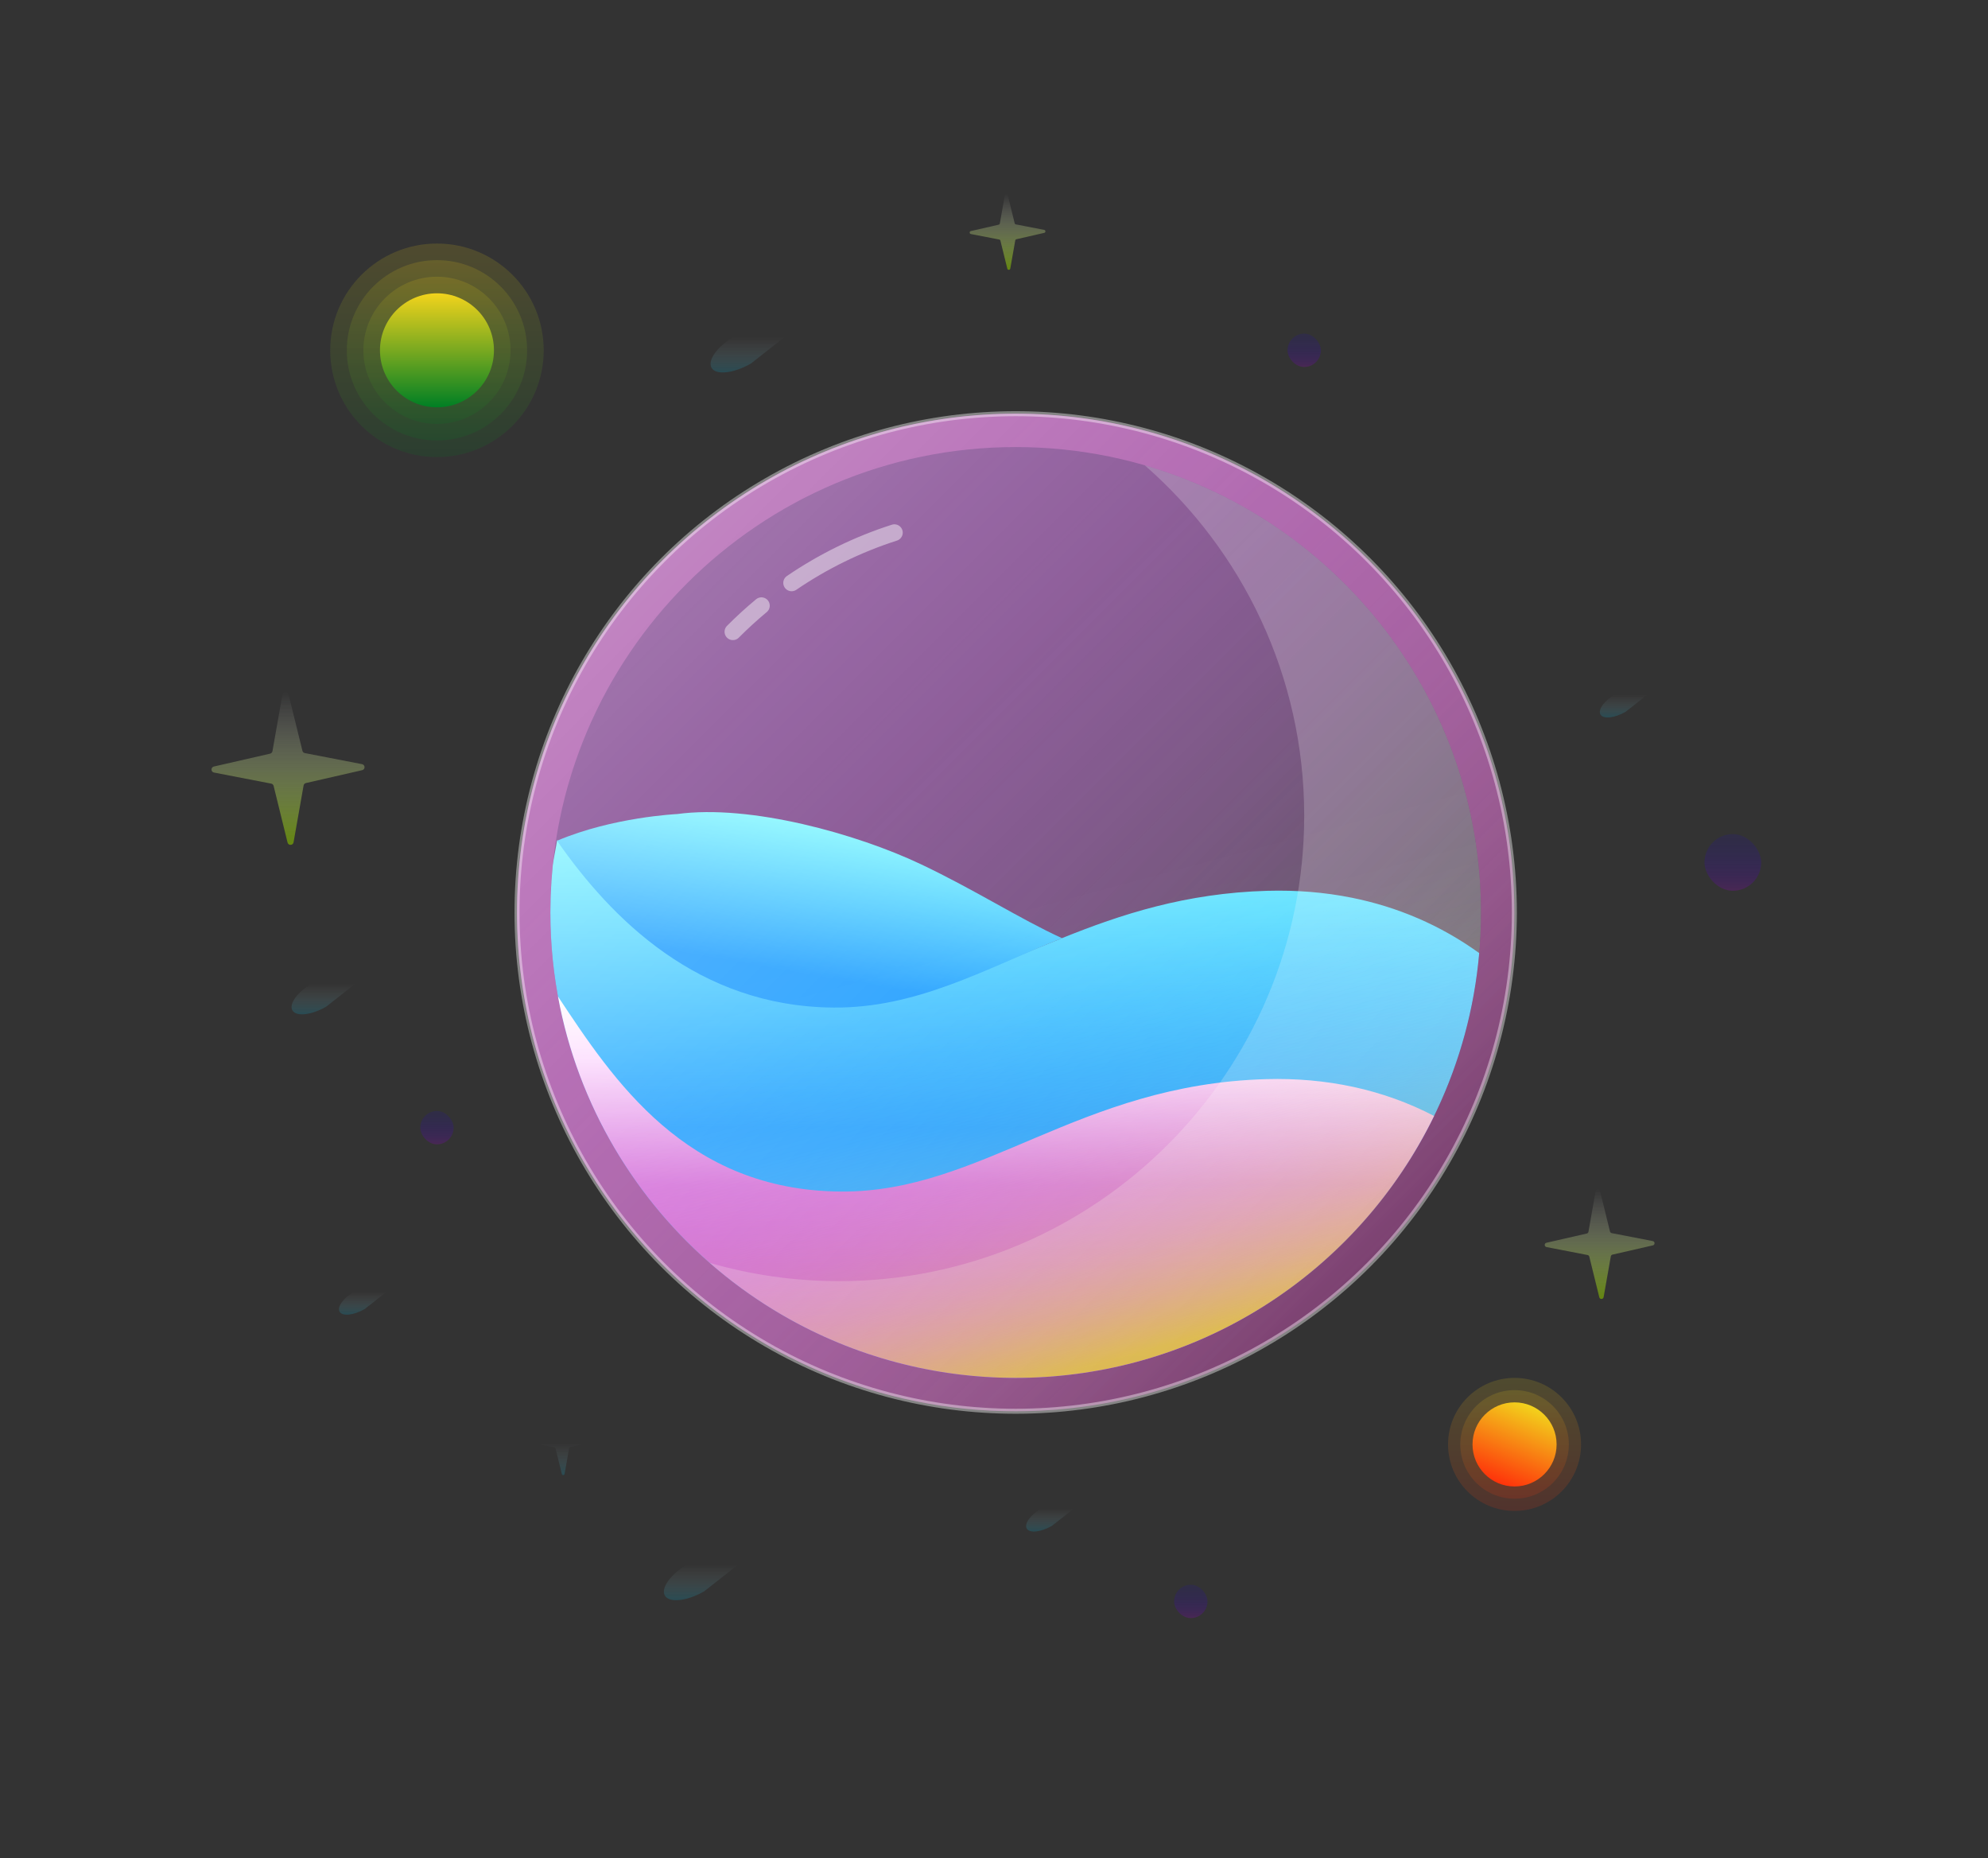 <?xml version="1.0" encoding="UTF-8"?><svg xmlns="http://www.w3.org/2000/svg" xmlns:xlink="http://www.w3.org/1999/xlink" viewBox="0 0 596 557"><rect x="0" y="0" width="596" height="557" fill="#333333" stroke="none"/><defs><style>.cls-1{fill:none;opacity:.44;stroke-linecap:round;stroke-width:5px;}.cls-1,.cls-2{stroke:#fff;stroke-miterlimit:10;}.cls-3{fill:url(#linear-gradient);opacity:.49;}.cls-3,.cls-4{mix-blend-mode:hard-light;}.cls-4{fill:url(#linear-gradient-26);opacity:.7;}.cls-5{fill:url(#linear-gradient-15);}.cls-5,.cls-6,.cls-7,.cls-8{mix-blend-mode:screen;}.cls-5,.cls-6,.cls-7,.cls-8,.cls-2,.cls-9{opacity:.4;}.cls-6{fill:url(#linear-gradient-16);}.cls-7{fill:url(#linear-gradient-14);}.cls-8{fill:url(#linear-gradient-13);}.cls-10{fill:url(#linear-gradient-7);}.cls-10,.cls-11,.cls-12,.cls-13,.cls-14{opacity:.15;}.cls-11{fill:url(#linear-gradient-6);}.cls-12{fill:url(#linear-gradient-3);}.cls-13{fill:url(#linear-gradient-4);}.cls-14{fill:url(#linear-gradient-2);}.cls-15{fill:url(#linear-gradient-8);}.cls-16{fill:url(#linear-gradient-9);}.cls-17{fill:url(#linear-gradient-5);}.cls-2{fill:url(#linear-gradient-27);stroke-width:1.5px;}.cls-2,.cls-9,.cls-18{mix-blend-mode:overlay;}.cls-19{fill:url(#linear-gradient-18);}.cls-20{fill:url(#linear-gradient-22);}.cls-21{fill:url(#linear-gradient-20);}.cls-22{fill:url(#linear-gradient-21);}.cls-23{fill:url(#linear-gradient-23);}.cls-24{fill:url(#linear-gradient-19);}.cls-25{fill:url(#linear-gradient-17);}.cls-26{fill:url(#linear-gradient-12);}.cls-27{fill:url(#linear-gradient-10);}.cls-28{fill:url(#linear-gradient-11);}.cls-29{fill:url(#linear-gradient-24);}.cls-30{fill:url(#linear-gradient-25);}.cls-31{isolation:isolate;}.cls-9{fill:#e858cd;}.cls-18{fill:#fff;opacity:.2;}</style><linearGradient id="linear-gradient" x1="410.212" y1="379.212" x2="198.787" y2="167.787" gradientUnits="userSpaceOnUse"><stop offset="0" stop-color="#f4d1ff" stop-opacity="0"/><stop offset=".025" stop-color="#efc5fb" stop-opacity=".054"/><stop offset=".152" stop-color="#d891eb" stop-opacity=".303"/><stop offset=".283" stop-color="#c464dd" stop-opacity=".517"/><stop offset=".416" stop-color="#b440d2" stop-opacity=".692"/><stop offset=".552" stop-color="#a724ca" stop-opacity=".827"/><stop offset=".692" stop-color="#9f0fc3" stop-opacity=".924"/><stop offset=".837" stop-color="#9903c0" stop-opacity=".981"/><stop offset=".998" stop-color="#9800bf"/></linearGradient><linearGradient id="linear-gradient-2" x1="131" y1="137" x2="131" y2="73" gradientUnits="userSpaceOnUse"><stop offset="0" stop-color="#007f24"/><stop offset="1" stop-color="#f2d31c"/></linearGradient><linearGradient id="linear-gradient-3" y1="132.029" y2="77.971" xlink:href="#linear-gradient-2"/><linearGradient id="linear-gradient-4" y1="127.058" y2="82.942" xlink:href="#linear-gradient-2"/><linearGradient id="linear-gradient-5" y1="122.087" y2="87.913" xlink:href="#linear-gradient-2"/><linearGradient id="linear-gradient-6" x1="454.063" y1="452.874" x2="454.063" y2="413" gradientUnits="userSpaceOnUse"><stop offset="0" stop-color="#fe330a"/><stop offset="1" stop-color="#f2d31c"/></linearGradient><linearGradient id="linear-gradient-7" y1="449.207" y2="416.667" xlink:href="#linear-gradient-6"/><linearGradient id="linear-gradient-8" x1="1115.435" y1="1235.336" x2="1140.643" y2="1235.336" gradientTransform="translate(-1119.402 1001.036) rotate(-67.451)" xlink:href="#linear-gradient-6"/><linearGradient id="linear-gradient-9" x1="86.348" y1="207.366" x2="86.348" y2="253.23" gradientUnits="userSpaceOnUse"><stop offset="0" stop-color="#fff" stop-opacity="0"/><stop offset="1" stop-color="#79aa00" stop-opacity=".7"/></linearGradient><linearGradient id="linear-gradient-10" x1="479.57" y1="356.43" x2="479.57" y2="389.341" xlink:href="#linear-gradient-9"/><linearGradient id="linear-gradient-11" x1="302.06" y1="58.175" x2="302.06" y2="80.875" xlink:href="#linear-gradient-9"/><linearGradient id="linear-gradient-12" x1="168.507" y1="421.32" x2="168.507" y2="442.138" gradientUnits="userSpaceOnUse"><stop offset=".543" stop-color="#fff" stop-opacity="0"/><stop offset="1" stop-color="#00add4" stop-opacity=".2"/></linearGradient><linearGradient id="linear-gradient-13" x1="391" y1="100" x2="391" y2="110" gradientUnits="userSpaceOnUse"><stop offset="0" stop-color="#1a00d2" stop-opacity=".3"/><stop offset=".17" stop-color="#2001cc" stop-opacity=".351"/><stop offset=".425" stop-color="#3106bc" stop-opacity=".494"/><stop offset=".731" stop-color="#4d0da2" stop-opacity=".726"/><stop offset="1" stop-color="#6b1687" stop-opacity=".97"/></linearGradient><linearGradient id="linear-gradient-14" x1="357" y1="475" x2="357" y2="485" xlink:href="#linear-gradient-13"/><linearGradient id="linear-gradient-15" x1="519.5" y1="250" x2="519.5" y2="267" xlink:href="#linear-gradient-13"/><linearGradient id="linear-gradient-16" x1="131" y1="333" x2="131" y2="343" xlink:href="#linear-gradient-13"/><linearGradient id="linear-gradient-17" x1="103.664" y1="284.118" x2="103.664" y2="304.026" xlink:href="#linear-gradient-12"/><linearGradient id="linear-gradient-18" x1="231.994" y1="88.406" x2="231.994" y2="111.634" xlink:href="#linear-gradient-12"/><linearGradient id="linear-gradient-19" x1="217.994" y1="456.406" x2="217.994" y2="479.634" xlink:href="#linear-gradient-12"/><linearGradient id="linear-gradient-20" x1="491.771" y1="200.172" x2="491.771" y2="215.05" xlink:href="#linear-gradient-12"/><linearGradient id="linear-gradient-21" x1="113.77" y1="379.171" x2="113.77" y2="394.05" xlink:href="#linear-gradient-12"/><linearGradient id="linear-gradient-22" x1="319.771" y1="444.171" x2="319.771" y2="459.05" xlink:href="#linear-gradient-12"/><linearGradient id="linear-gradient-23" x1="304.231" y1="413" x2="304.231" y2="251.881" gradientUnits="userSpaceOnUse"><stop offset=".465" stop-color="#0090ff"/><stop offset="1" stop-color="#6af4ff"/></linearGradient><linearGradient id="linear-gradient-24" x1="298.612" y1="413" x2="298.612" y2="298.682" gradientUnits="userSpaceOnUse"><stop offset="0" stop-color="#ad00ba"/><stop offset=".505" stop-color="#cb53d4"/><stop offset=".836" stop-color="#fcd8fd"/><stop offset=".998" stop-color="#fff"/></linearGradient><linearGradient id="linear-gradient-25" x1="236.629" y1="300.951" x2="246.012" y2="247.734" gradientUnits="userSpaceOnUse"><stop offset=".179" stop-color="#0090ff"/><stop offset="1" stop-color="#6af4ff"/></linearGradient><linearGradient id="linear-gradient-26" x1="339.981" y1="405.917" x2="267.249" y2="134.478" gradientUnits="userSpaceOnUse"><stop offset="0" stop-color="#e8ed18"/><stop offset=".001" stop-color="#e8ed19" stop-opacity=".995"/><stop offset=".058" stop-color="#edf14e" stop-opacity=".764"/><stop offset=".116" stop-color="#f2f47d" stop-opacity=".562"/><stop offset=".176" stop-color="#f6f7a5" stop-opacity=".389"/><stop offset=".236" stop-color="#f9fac5" stop-opacity=".248"/><stop offset=".298" stop-color="#fbfcde" stop-opacity=".139"/><stop offset=".361" stop-color="#fdfdf0" stop-opacity=".061"/><stop offset=".427" stop-color="#fefefb" stop-opacity=".015"/><stop offset=".501" stop-color="#fff" stop-opacity="0"/></linearGradient><linearGradient id="linear-gradient-27" x1="410.212" y1="379.212" x2="198.787" y2="167.787" gradientUnits="userSpaceOnUse"><stop offset="0" stop-color="#fff" stop-opacity="0"/><stop offset="1" stop-color="#fff"/></linearGradient></defs><g class="cls-31"><g id="Layer_2"><circle id="base" class="cls-3" cx="304.5" cy="273.5" r="149.5"/><circle class="cls-14" cx="131" cy="105" r="32"/><circle class="cls-12" cx="131" cy="105" r="27.029"/><circle class="cls-13" cx="131" cy="105" r="22.058"/><circle class="cls-17" cx="131" cy="105" r="17.087"/><circle class="cls-11" cx="454.063" cy="432.937" r="19.937"/><circle class="cls-10" cx="454.063" cy="432.937" r="16.27"/><circle class="cls-15" cx="454.063" cy="432.937" r="12.604"/><path class="cls-16" d="m86.206,252.528l-4.176-16.966c-.086-.35-.367-.617-.721-.686l-17.155-3.319c-.98-.19-1.004-1.583-.03-1.806l16.854-3.856c.362-.083.639-.374.703-.739l3.005-17.026c.173-.983,1.567-1.029,1.805-.06l4.176,16.966c.086.35.367.617.721.686l17.155,3.319c.98.19,1.004,1.583.03,1.806l-16.854,3.856c-.362.083-.639.374-.703.739l-3.005,17.026c-.173.983-1.567,1.029-1.805.06Z"/><path class="cls-27" d="m479.468,388.837l-2.997-12.175c-.062-.251-.264-.443-.517-.492l-12.31-2.382c-.703-.136-.72-1.136-.022-1.296l12.094-2.767c.26-.059.458-.268.505-.531l2.156-12.217c.124-.705,1.124-.739,1.296-.043l2.997,12.175c.062.251.264.443.517.492l12.31,2.382c.703.136.72,1.136.022,1.296l-12.094,2.767c-.26.059-.458.268-.505.531l-2.156,12.217c-.124.705-1.124.739-1.296.043Z"/><path class="cls-28" d="m301.99,80.527l-2.067-8.397c-.043-.173-.182-.305-.357-.339l-8.491-1.643c-.485-.094-.497-.784-.015-.894l8.341-1.909c.179-.041.316-.185.348-.366l1.487-8.427c.086-.486.775-.509.894-.03l2.067,8.397c.043.173.182.305.357.339l8.491,1.643c.485.094.497.784.015.894l-8.341,1.909c-.179.041-.316.185-.348.366l-1.487,8.427c-.086.486-.775.509-.894.03Z"/><path class="cls-26" d="m168.443,441.819l-1.896-7.701c-.039-.159-.167-.28-.327-.311l-7.787-1.506c-.445-.086-.456-.719-.014-.82l7.65-1.75c.164-.038.29-.17.319-.336l1.364-7.728c.079-.446.711-.467.82-.027l1.896,7.701c.039.159.167.28.327.311l7.787,1.506c.445.086.456.719.014.82l-7.65,1.75c-.164.038-.29.17-.319.336l-1.364,7.728c-.079.446-.711.467-.82.027Z"/><rect class="cls-8" x="386" y="100" width="10" height="10" rx="5" ry="5"/><rect class="cls-7" x="352" y="475" width="10" height="10" rx="5" ry="5"/><rect class="cls-5" x="511" y="250" width="17" height="17" rx="8.5" ry="8.5"/><rect class="cls-6" x="126" y="333" width="10" height="10" rx="5" ry="5"/><path class="cls-25" d="m87.66,302.829h0c-1.119-1.95,1.596-5.627,6.031-8.171,0,0,25.11-12.28,26.228-10.329h0s-22.161,17.422-22.161,17.422c-4.436,2.544-8.98,3.03-10.098,1.079Z"/><path class="cls-19" d="m213.321,110.238h0c-1.305-2.276,1.862-6.566,7.037-9.534,0,0,29.298-14.328,30.603-12.053h0s-25.858,20.327-25.858,20.327c-5.176,2.968-10.478,3.535-11.783,1.259Z"/><path class="cls-24" d="m199.321,478.238h0c-1.305-2.276,1.862-6.566,7.037-9.534,0,0,29.298-14.328,30.603-12.053h0s-25.858,20.327-25.858,20.327c-5.176,2.968-10.478,3.535-11.783,1.259Z"/><path class="cls-21" d="m479.81,214.155h0c-.836-1.458,1.192-4.206,4.508-6.107,0,0,18.766-9.178,19.602-7.72h0s-16.563,13.02-16.563,13.02c-3.315,1.901-6.711,2.264-7.547.806Z"/><path class="cls-22" d="m101.81,393.155h0c-.836-1.458,1.192-4.206,4.508-6.107,0,0,18.766-9.178,19.602-7.72h0s-16.563,13.02-16.563,13.02c-3.315,1.901-6.711,2.264-7.547.806Z"/><path class="cls-20" d="m307.81,458.155h0c-.836-1.458,1.192-4.206,4.508-6.107,0,0,18.766-9.178,19.602-7.72h0s-16.563,13.02-16.563,13.02c-3.315,1.901-6.711,2.264-7.547.806Z"/><path class="cls-23" d="m405.241,269.074c-8.16-1.638-16.603-2.313-25.241-2.074-24.546.681-44.019,7.088-61.628,14.198-23.747,9.588-44.136,18.912-68.872,20.302-44.5,2.5-82.5-52.5-82.5-49.5-.19,1.427-1.125,5.856-1.272,7.296-.016.161-.033.322-.049.483-.279,2.826-.469,5.677-.576,8.549-.012.318-.023.636-.032.954-.042,1.401-.071,2.806-.071,4.217,0,76.921,62.58,139.5,139.5,139.5,1.171,0,2.339-.016,3.503-.044.385-.009.767-.029,1.151-.042.777-.026,1.555-.051,2.329-.089.462-.023.92-.056,1.381-.083.694-.041,1.388-.081,2.079-.132.492-.037.982-.082,1.472-.124.655-.056,1.31-.11,1.962-.175.507-.05,1.012-.109,1.517-.165.633-.07,1.266-.139,1.897-.217.514-.064,1.026-.135,1.538-.204.617-.084,1.233-.168,1.847-.259.52-.078,1.038-.161,1.556-.245.602-.097,1.203-.195,1.802-.299.523-.091,1.044-.187,1.565-.284.591-.11,1.181-.222,1.769-.34.523-.104,1.044-.213,1.565-.323.581-.123,1.161-.249,1.74-.38.522-.118,1.042-.238,1.562-.361.573-.136,1.144-.276,1.714-.419.52-.13,1.039-.263,1.556-.399.564-.149,1.126-.302,1.687-.458.519-.144,1.038-.288,1.554-.438.553-.16,1.104-.326,1.654-.493.518-.157,1.037-.314,1.552-.477.544-.172,1.085-.351,1.626-.529.517-.17,1.034-.339,1.548-.515.531-.182,1.059-.372,1.587-.56.518-.185,1.038-.367,1.554-.558.517-.191,1.03-.391,1.544-.588.52-.2,1.042-.396,1.559-.601.498-.198.991-.405,1.485-.608.528-.217,1.058-.43,1.583-.653.452-.192.899-.394,1.349-.591.562-.246,1.126-.488,1.684-.741.142-.065.283-.134.425-.199,1.537-.704,3.058-1.438,4.565-2.196.273-.138.55-.27.822-.409.619-.317,1.231-.644,1.845-.969.351-.186.704-.368,1.054-.557.595-.322,1.184-.654,1.774-.985.36-.202.722-.4,1.08-.605.583-.333,1.16-.676,1.738-1.017.358-.212.718-.421,1.074-.636.573-.346,1.141-.7,1.709-1.053.354-.22.709-.439,1.06-.662.567-.36,1.128-.727,1.689-1.095.344-.226.689-.45,1.03-.679.563-.377,1.122-.759,1.68-1.144.332-.229.663-.457.993-.689.561-.394,1.118-.793,1.673-1.196.317-.23.634-.46.95-.693.56-.413,1.117-.831,1.671-1.253.301-.229.601-.459.899-.69.561-.434,1.119-.873,1.674-1.315.281-.225.561-.451.841-.678.565-.458,1.127-.919,1.684-1.386.258-.216.514-.434.77-.651.573-.487,1.144-.976,1.708-1.472.228-.2.453-.402.679-.603.586-.521,1.17-1.044,1.747-1.575.19-.174.377-.351.566-.527.607-.565,1.212-1.131,1.81-1.706.137-.132.272-.267.409-.399.644-.625,1.284-1.253,1.915-1.89.053-.054.106-.109.16-.163,6.623-6.701,12.575-14.068,17.744-21.99.02-.03.04-.06.06-.091.55-.844,1.09-1.695,1.622-2.552.034-.056.07-.111.104-.166.521-.842,1.033-1.69,1.536-2.544.042-.071.084-.142.126-.212.499-.849.989-1.704,1.47-2.565.041-.073.081-.145.122-.218.481-.864.954-1.734,1.417-2.609.036-.068.071-.135.107-.203.468-.887.927-1.78,1.376-2.678.025-.05.049-.099.074-.149.458-.919.907-1.843,1.345-2.773.011-.023.021-.045.032-.068,6.819-14.494,11.217-30.344,12.665-47.026-11.664-8.399-24.544-13.851-38.222-16.597Z"/><path class="cls-29" d="m429.941,334.492c-15.362-8.011-32.409-11.539-50.315-11.042-56.307,1.562-85.324,33.959-127.466,33.698-46.574-.289-68.304-33.483-84.877-58.466,11.889,64.943,68.893,114.318,137.217,114.318,55.062,0,102.769-32.069,125.441-78.508Z"/><path class="cls-30" d="m250,302c24.774.154,44.625-11.214,68.372-20.802-12.677-5.799-26.115-14.498-42.372-22.198-19-9-51-18-73-15,0,0-19.248.885-36,8,16.18,23.205,42.215,49.747,83,50Z"/><path class="cls-18" d="m343.202,139.467c29.274,25.591,47.798,63.188,47.798,105.033,0,76.921-62.58,139.5-139.5,139.5-13.424,0-26.408-1.911-38.702-5.467,24.538,21.45,56.627,34.467,91.702,34.467,76.92,0,139.5-62.579,139.5-139.5,0-63.497-42.646-117.216-100.799-134.033Z"/><circle id="low_yellow" class="cls-4" cx="304.5" cy="273.5" r="139.5"/><path class="cls-9" d="m304.5,124c-82.567,0-149.5,66.933-149.5,149.5s66.933,149.5,149.5,149.5,149.5-66.933,149.5-149.5-66.933-149.5-149.5-149.5Zm0,289c-76.92,0-139.5-62.579-139.5-139.5s62.58-139.5,139.5-139.5,139.5,62.58,139.5,139.5-62.58,139.5-139.5,139.5Z"/><circle id="shine" class="cls-2" cx="304.5" cy="273.5" r="149.5"/><path class="cls-1" d="m237.325,174.713c9.402-6.414,19.763-11.521,30.818-15.06"/><path class="cls-1" d="m219.722,189.36c2.721-2.742,5.574-5.352,8.548-7.822"/></g></g></svg>
